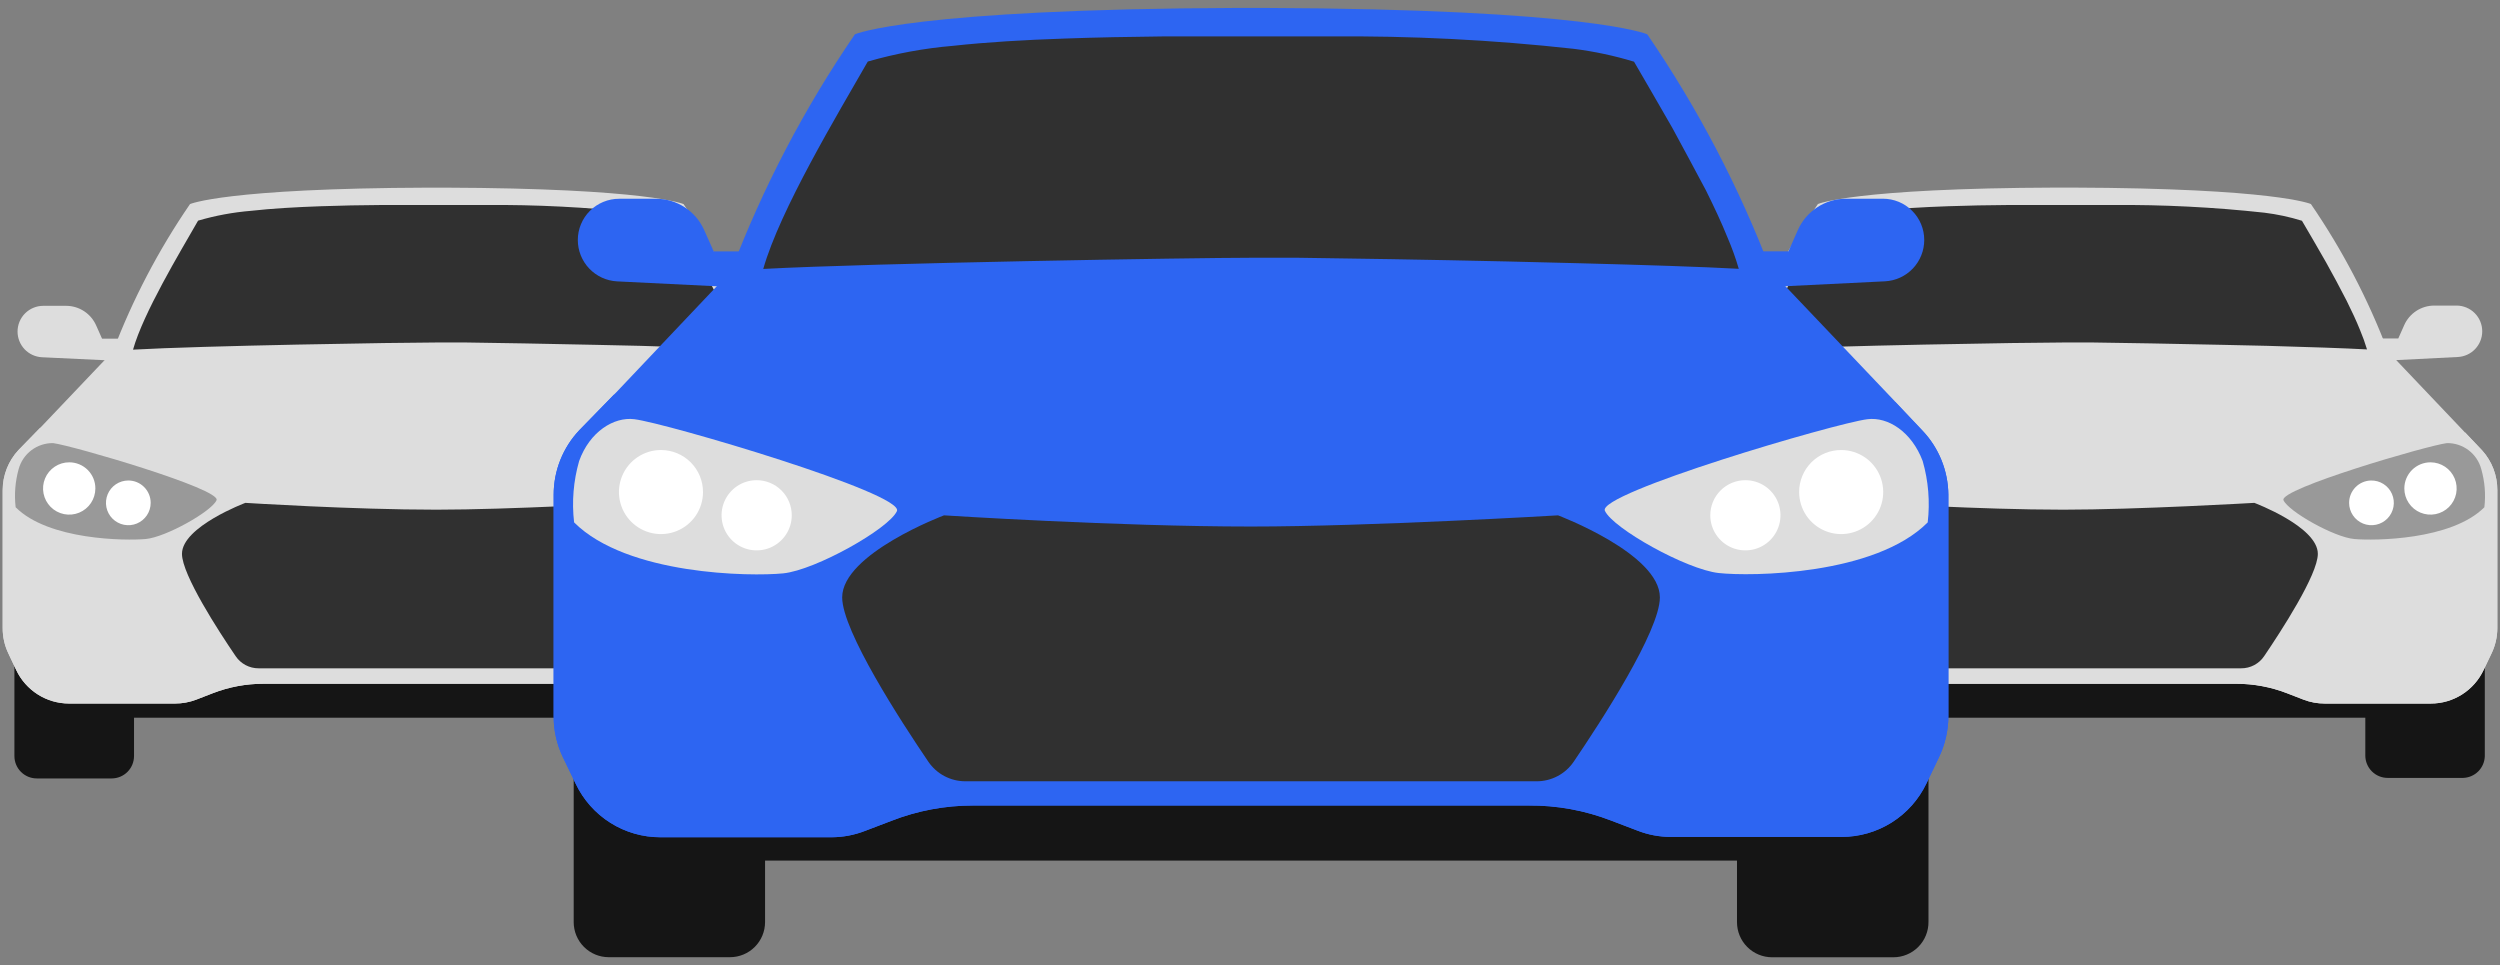 <svg width="158" height="61" viewBox="0 0 158 61" fill="none" xmlns="http://www.w3.org/2000/svg">
<rect x="0" y="0" width="158" height="61" fill="#808080" stroke="none"/>
<path d="M150.951 40.852H108.768V45.359H150.951V40.852Z" fill="#151515"/>
<path d="M155.662 49.164H150.901C150.526 49.164 150.167 49.015 149.902 48.75C149.637 48.485 149.488 48.126 149.488 47.751V40.1H157.04V47.786C157.031 48.149 156.883 48.494 156.627 48.751C156.37 49.007 156.025 49.155 155.662 49.164Z" fill="#151515"/>
<path d="M157.832 30.987V39.697C157.831 40.253 157.706 40.801 157.464 41.301L156.963 42.347C156.665 42.98 156.194 43.516 155.603 43.891C155.013 44.266 154.328 44.466 153.628 44.466H146.917C146.46 44.466 146.008 44.382 145.582 44.219L144.543 43.816C143.52 43.42 142.433 43.216 141.336 43.216H119.47C118.373 43.215 117.286 43.419 116.263 43.816L115.225 44.219C114.798 44.382 114.346 44.466 113.889 44.466H107.206C106.507 44.465 105.822 44.265 105.232 43.89C104.642 43.514 104.17 42.98 103.872 42.347L103.37 41.301C103.131 40.8 103.008 40.252 103.01 39.697V30.987C103.01 30.039 103.371 29.127 104.02 28.436L105.433 27.023L105.504 26.953L110.018 22.205C111.267 18.919 112.903 15.793 114.893 12.894C114.893 12.894 117.111 11.898 129.997 11.855H130.936C143.822 11.898 146.048 12.894 146.048 12.894C148.036 15.792 149.671 18.918 150.915 22.205L155.797 27.341L156.871 28.472C157.493 29.161 157.836 30.058 157.832 30.987Z" fill="#DDDDDD"/>
<path d="M157.832 30.983V39.694C157.831 40.249 157.706 40.797 157.464 41.297L156.963 42.343C156.665 42.976 156.194 43.512 155.603 43.887C155.013 44.262 154.328 44.462 153.628 44.462H146.917C146.46 44.462 146.008 44.379 145.582 44.215L144.543 43.812C143.52 43.416 142.433 43.212 141.336 43.212H119.47C118.373 43.212 117.286 43.415 116.263 43.812L115.225 44.215C114.798 44.379 114.346 44.462 113.889 44.462H107.206C106.507 44.461 105.822 44.261 105.232 43.886C104.642 43.511 104.17 42.976 103.872 42.343L103.37 41.297C103.131 40.797 103.008 40.248 103.01 39.694V30.983C103.01 30.035 103.371 29.123 104.02 28.433L105.433 27.02C104.868 28.009 114.137 31.52 118.397 31.809C122.777 32.106 138.277 31.972 142.544 31.809C146.811 31.647 154.716 28.983 155.797 27.33L156.871 28.461C157.495 29.152 157.837 30.052 157.832 30.983Z" fill="#DDDDDD"/>
<path d="M149.595 22.083C148.182 22.006 145.843 21.928 143.293 21.857L140.467 21.794C137.366 21.723 134.271 21.674 132.286 21.645H130.414C128.203 21.645 115.578 21.85 111.233 22.098C111.89 19.773 114.151 16.029 115.345 13.945C116.44 13.624 117.564 13.416 118.701 13.323C120.015 13.175 121.527 13.09 123.116 13.034C124.36 12.991 125.645 12.963 126.945 12.956C128.104 12.956 129.277 12.956 130.414 12.956H133.48C136.699 12.93 139.917 13.093 143.116 13.443C143.919 13.542 144.711 13.712 145.483 13.952C145.893 14.658 146.437 15.57 146.995 16.559C147.44 17.357 147.892 18.191 148.309 19.01C148.627 19.646 148.916 20.268 149.15 20.847C149.32 21.251 149.469 21.663 149.595 22.083Z" fill="#303030"/>
<path d="M142.474 31.781C142.474 31.781 135.063 32.212 130.4 32.212C125.109 32.212 118.327 31.781 118.327 31.781C118.327 31.781 114.321 33.286 114.321 35.003C114.321 36.324 116.638 39.892 117.712 41.467C117.872 41.706 118.089 41.901 118.343 42.035C118.597 42.17 118.88 42.239 119.168 42.237H141.64C141.928 42.239 142.211 42.17 142.465 42.035C142.719 41.901 142.936 41.706 143.096 41.467C144.162 39.892 146.487 36.324 146.487 35.003C146.487 33.286 142.474 31.781 142.474 31.781Z" fill="#303030"/>
<path d="M154.646 28.004C155.138 27.997 155.619 28.154 156.012 28.451C156.405 28.748 156.687 29.168 156.815 29.643C157.039 30.428 157.107 31.249 157.012 32.059C154.935 34.143 150.068 34.179 148.789 34.066C147.51 33.953 144.628 32.321 144.317 31.614C144.006 30.908 153.395 28.16 154.646 28.004Z" fill="#999999"/>
<g style="mix-blend-mode:screen">
<path d="M151.954 30.872C151.954 31.199 152.051 31.518 152.233 31.79C152.414 32.062 152.673 32.274 152.975 32.399C153.277 32.524 153.609 32.557 153.93 32.493C154.25 32.429 154.545 32.272 154.776 32.041C155.007 31.81 155.165 31.515 155.229 31.194C155.292 30.874 155.26 30.541 155.135 30.239C155.009 29.937 154.798 29.679 154.526 29.497C154.254 29.316 153.934 29.219 153.607 29.219C153.169 29.219 152.748 29.393 152.438 29.703C152.128 30.013 151.954 30.433 151.954 30.872Z" fill="white"/>
</g>
<g style="mix-blend-mode:screen">
<path d="M148.464 31.781C148.464 32.062 148.548 32.336 148.705 32.569C148.862 32.802 149.084 32.983 149.345 33.089C149.605 33.195 149.891 33.221 150.166 33.163C150.441 33.106 150.692 32.968 150.888 32.767C151.085 32.565 151.216 32.31 151.267 32.034C151.317 31.758 151.284 31.472 151.172 31.215C151.059 30.957 150.873 30.739 150.636 30.588C150.399 30.438 150.122 30.361 149.841 30.368C149.473 30.377 149.123 30.53 148.865 30.794C148.608 31.058 148.464 31.412 148.464 31.781Z" fill="white"/>
</g>
<path d="M150.858 22.788L155.337 22.562C155.752 22.541 156.143 22.361 156.429 22.06C156.716 21.759 156.876 21.36 156.877 20.945C156.878 20.73 156.837 20.518 156.755 20.32C156.674 20.122 156.555 19.942 156.404 19.791C156.253 19.639 156.073 19.519 155.876 19.437C155.678 19.355 155.466 19.312 155.252 19.312H153.839C153.438 19.314 153.046 19.431 152.71 19.65C152.374 19.87 152.108 20.182 151.946 20.549L151.572 21.39H149.452L150.858 22.788Z" fill="#DDDDDD"/>
<path d="M48.132 40.852H5.949V45.359H48.132V40.852Z" fill="#151515"/>
<path d="M0.939 40.133H8.47V47.784C8.47 48.159 8.321 48.518 8.056 48.783C7.792 49.048 7.432 49.197 7.057 49.197H2.324C1.949 49.197 1.59 49.048 1.325 48.783C1.06 48.518 0.911 48.159 0.911 47.784V40.133H0.939Z" fill="#151515"/>
<path d="M7.128 22.79L2.649 22.578C2.235 22.556 1.844 22.377 1.557 22.076C1.271 21.775 1.111 21.375 1.109 20.96C1.108 20.746 1.15 20.534 1.231 20.336C1.312 20.138 1.432 19.958 1.583 19.806C1.734 19.655 1.913 19.535 2.111 19.453C2.308 19.37 2.52 19.328 2.734 19.328H4.183C4.584 19.329 4.976 19.447 5.312 19.666C5.648 19.886 5.913 20.198 6.076 20.564L6.45 21.405H8.57L7.128 22.79Z" fill="#DDDDDD"/>
<path d="M55.012 30.984V39.694C55.011 40.25 54.886 40.798 54.645 41.298L54.143 42.344C53.846 42.977 53.374 43.512 52.784 43.888C52.193 44.263 51.508 44.462 50.809 44.463H44.09C43.634 44.462 43.181 44.378 42.755 44.216L41.723 43.813C40.7 43.417 39.613 43.214 38.516 43.213H16.651C15.554 43.212 14.466 43.416 13.444 43.813L12.405 44.216C11.979 44.379 11.526 44.463 11.07 44.463H4.358C3.659 44.462 2.974 44.262 2.384 43.886C1.794 43.511 1.322 42.976 1.024 42.344L0.529 41.298C0.29 40.797 0.167 40.249 0.169 39.694V30.984C0.169 30.039 0.527 29.13 1.172 28.44L2.55 27.027L2.62 26.957L7.135 22.209C8.384 18.923 10.02 15.797 12.009 12.898C12.009 12.898 14.228 11.902 27.114 11.859H28.081C40.974 11.902 43.2 12.898 43.2 12.898C45.189 15.796 46.823 18.922 48.068 22.209L52.949 27.345L54.023 28.476C54.654 29.159 55.007 30.053 55.012 30.984Z" fill="#DDDDDD"/>
<path d="M55.012 30.984V39.694C55.011 40.25 54.886 40.798 54.645 41.298L54.143 42.344C53.846 42.977 53.374 43.512 52.784 43.888C52.193 44.263 51.508 44.462 50.809 44.463H44.09C43.634 44.462 43.181 44.378 42.755 44.216L41.723 43.813C40.7 43.417 39.613 43.214 38.516 43.213H16.651C15.554 43.212 14.466 43.416 13.444 43.813L12.405 44.216C11.979 44.379 11.526 44.463 11.07 44.463H4.358C3.659 44.462 2.974 44.262 2.384 43.886C1.794 43.511 1.322 42.976 1.024 42.344L0.529 41.298C0.29 40.797 0.167 40.249 0.169 39.694V30.984C0.169 30.039 0.527 29.13 1.172 28.44L2.55 27.027C1.985 28.016 11.253 31.528 15.513 31.817C19.893 32.114 35.394 31.98 39.66 31.817C43.928 31.655 51.833 28.991 52.914 27.338L53.988 28.469C54.633 29.148 54.999 30.046 55.012 30.984Z" fill="#DDDDDD"/>
<path d="M46.761 22.083C45.348 22.006 43.017 21.928 40.467 21.857L37.641 21.794C34.539 21.723 31.445 21.674 29.46 21.645H27.588C25.377 21.645 12.752 21.85 8.407 22.098C9.064 19.773 11.325 16.029 12.519 13.945C13.614 13.624 14.738 13.416 15.875 13.323C17.189 13.175 18.701 13.09 20.29 13.034C21.533 12.991 22.819 12.963 24.119 12.956C25.278 12.956 26.45 12.956 27.588 12.956H30.654C33.873 12.93 37.09 13.093 40.29 13.443C41.093 13.542 41.885 13.712 42.657 13.952C43.066 14.658 43.603 15.57 44.169 16.559C44.614 17.357 45.066 18.191 45.483 19.01C45.801 19.646 46.09 20.268 46.323 20.847C46.495 21.25 46.641 21.663 46.761 22.083Z" fill="#303030"/>
<path d="M39.654 31.781C39.654 31.781 32.243 32.212 27.58 32.212C22.289 32.212 15.507 31.781 15.507 31.781C15.507 31.781 11.501 33.286 11.501 35.003C11.501 36.324 13.818 39.892 14.892 41.467C15.052 41.706 15.269 41.901 15.523 42.035C15.777 42.17 16.06 42.239 16.347 42.237H38.82C39.107 42.238 39.39 42.169 39.644 42.035C39.898 41.9 40.115 41.705 40.275 41.467C41.342 39.892 43.666 36.324 43.666 35.003C43.666 33.286 39.654 31.781 39.654 31.781Z" fill="#303030"/>
<path d="M3.356 28.004C2.863 27.998 2.382 28.155 1.988 28.452C1.594 28.748 1.31 29.168 1.18 29.643C0.961 30.429 0.896 31.249 0.989 32.059C3.066 34.143 7.934 34.179 9.206 34.066C10.477 33.953 13.374 32.321 13.685 31.614C13.995 30.908 4.585 28.16 3.356 28.004Z" fill="#999999"/>
<g style="mix-blend-mode:screen">
<path d="M6.027 30.872C6.027 31.199 5.93 31.519 5.748 31.791C5.566 32.063 5.307 32.275 5.005 32.4C4.702 32.525 4.37 32.557 4.049 32.493C3.728 32.428 3.433 32.27 3.202 32.038C2.971 31.806 2.815 31.511 2.752 31.19C2.689 30.869 2.722 30.536 2.849 30.234C2.975 29.932 3.188 29.675 3.461 29.494C3.733 29.313 4.054 29.217 4.381 29.219C4.598 29.219 4.812 29.262 5.012 29.345C5.213 29.428 5.394 29.55 5.547 29.703C5.7 29.857 5.821 30.039 5.904 30.24C5.986 30.44 6.028 30.655 6.027 30.872Z" fill="white"/>
</g>
<g style="mix-blend-mode:screen">
<path d="M9.523 31.78C9.523 32.06 9.44 32.333 9.285 32.565C9.13 32.797 8.909 32.979 8.651 33.086C8.393 33.193 8.109 33.22 7.835 33.166C7.56 33.111 7.309 32.977 7.111 32.779C6.913 32.582 6.779 32.33 6.724 32.056C6.67 31.782 6.698 31.498 6.805 31.239C6.912 30.981 7.093 30.761 7.325 30.605C7.558 30.45 7.831 30.367 8.11 30.367C8.485 30.367 8.844 30.516 9.109 30.781C9.374 31.046 9.523 31.405 9.523 31.78Z" fill="white"/>
</g>
<path d="M111.94 18.133L119.132 17.779C119.802 17.745 120.433 17.454 120.894 16.968C121.356 16.481 121.613 15.836 121.612 15.165C121.612 14.474 121.337 13.811 120.848 13.322C120.359 12.833 119.696 12.559 119.005 12.559H116.674C116.03 12.558 115.4 12.744 114.86 13.094C114.319 13.444 113.892 13.942 113.629 14.53L113.028 15.886H109.651L111.94 18.133Z" fill="#2D65F2"/>
<path d="M112.089 47.141H44.296V54.389H112.089V47.141Z" fill="#151515"/>
<path d="M36.257 45.984H48.352V58.277C48.352 58.865 48.118 59.43 47.702 59.846C47.286 60.262 46.722 60.495 46.133 60.495H38.475C37.887 60.495 37.323 60.262 36.907 59.846C36.491 59.43 36.257 58.865 36.257 58.277V45.984Z" fill="#151515"/>
<path d="M119.654 60.5H111.996C111.408 60.5 110.844 60.266 110.428 59.85C110.012 59.434 109.778 58.87 109.778 58.282V45.989H121.88V58.261C121.883 58.554 121.827 58.846 121.716 59.117C121.606 59.39 121.442 59.637 121.235 59.845C121.028 60.054 120.782 60.219 120.51 60.331C120.239 60.444 119.948 60.501 119.654 60.5Z" fill="#151515"/>
<path d="M46.189 18.137L38.997 17.783C38.328 17.747 37.698 17.456 37.237 16.97C36.776 16.484 36.518 15.839 36.518 15.169C36.518 14.826 36.585 14.487 36.717 14.17C36.848 13.853 37.041 13.566 37.284 13.323C37.526 13.081 37.815 12.889 38.132 12.759C38.449 12.628 38.789 12.562 39.132 12.562H41.456C42.1 12.561 42.73 12.747 43.27 13.097C43.811 13.447 44.238 13.946 44.501 14.534L45.108 15.89H48.478L46.189 18.137Z" fill="#2D65F2"/>
<path d="M123.137 31.267V45.269C123.135 46.159 122.934 47.038 122.551 47.841L121.745 49.522C121.261 50.533 120.5 51.386 119.552 51.982C118.603 52.578 117.504 52.894 116.383 52.892H105.596C104.87 52.891 104.151 52.755 103.476 52.489L101.809 51.853C100.151 51.214 98.387 50.892 96.609 50.907H61.498C59.733 50.905 57.984 51.233 56.341 51.875L54.673 52.511C53.998 52.774 53.279 52.911 52.554 52.913H41.738C40.619 52.914 39.523 52.598 38.577 52.002C37.63 51.405 36.872 50.553 36.39 49.543L35.578 47.862C35.191 47.06 34.99 46.181 34.991 45.29V31.267C34.99 29.741 35.578 28.274 36.63 27.169L38.834 24.909L38.947 24.796L46.203 17.137C48.208 11.854 50.836 6.829 54.031 2.167C54.031 2.167 57.605 0.571 78.312 0.5H79.817C100.53 0.571 104.105 2.167 104.105 2.167C107.299 6.829 109.927 11.854 111.933 17.137L119.774 25.382L121.498 27.205C122.541 28.301 123.127 29.754 123.137 31.267Z" fill="#2D65F2"/>
<path d="M123.137 31.268V45.271C123.135 46.161 122.934 47.039 122.551 47.842L121.745 49.524C121.261 50.534 120.5 51.387 119.552 51.984C118.603 52.58 117.504 52.895 116.383 52.894H105.596C104.87 52.893 104.151 52.756 103.476 52.491L101.809 51.855C100.151 51.215 98.387 50.894 96.609 50.908H61.498C59.733 50.906 57.984 51.234 56.341 51.876L54.673 52.512C53.998 52.776 53.279 52.912 52.554 52.915H41.738C40.619 52.916 39.523 52.6 38.577 52.003C37.63 51.407 36.872 50.554 36.39 49.545L35.578 47.863C35.191 47.061 34.99 46.182 34.991 45.292V31.268C34.99 29.743 35.578 28.275 36.63 27.171L38.834 24.91C37.923 26.5 52.815 32.137 59.668 32.604C66.733 33.084 91.622 32.865 98.467 32.604C105.313 32.342 118.036 28.089 119.774 25.405L121.498 27.227C122.536 28.319 123.121 29.763 123.137 31.268Z" fill="#2D65F2"/>
<path d="M109.891 16.989C107.609 16.862 103.872 16.742 99.767 16.636L95.217 16.523C90.23 16.41 85.263 16.332 82.063 16.29H79.061C75.528 16.29 55.196 16.622 48.237 16.997C49.297 13.266 52.921 7.247 54.843 3.891C56.605 3.383 58.413 3.049 60.24 2.895C62.36 2.662 64.769 2.521 67.305 2.436C69.297 2.365 71.367 2.323 73.451 2.302C75.323 2.302 77.203 2.302 79.032 2.302H83.978C89.15 2.257 94.321 2.518 99.463 3.086C100.753 3.249 102.027 3.521 103.271 3.899C103.935 5.05 104.797 6.512 105.694 8.088C106.401 9.374 107.107 10.716 107.814 12.03C108.322 13.054 108.796 14.058 109.17 14.99C109.452 15.641 109.693 16.308 109.891 16.989Z" fill="#303030"/>
<path d="M98.468 32.57C98.468 32.57 86.557 33.277 79.068 33.277C70.591 33.277 59.661 32.57 59.661 32.57C59.661 32.57 53.226 34.993 53.226 37.756C53.226 39.875 56.949 45.605 58.672 48.141C58.931 48.521 59.279 48.833 59.685 49.048C60.091 49.263 60.544 49.377 61.004 49.377H97.126C97.585 49.377 98.038 49.263 98.444 49.048C98.851 48.833 99.198 48.521 99.457 48.141C101.181 45.605 104.904 39.875 104.904 37.756C104.904 34.993 98.468 32.57 98.468 32.57Z" fill="#303030"/>
<path d="M40.091 26.494C38.791 26.332 37.266 27.286 36.601 29.137C36.24 30.396 36.132 31.714 36.283 33.015C39.632 36.357 47.446 36.441 49.495 36.237C51.543 36.032 56.185 33.411 56.686 32.302C57.188 31.192 42.112 26.742 40.091 26.494Z" fill="#DDDDDD"/>
<g style="mix-blend-mode:screen">
<path d="M44.43 31.105C44.428 31.63 44.271 32.143 43.979 32.579C43.686 33.015 43.271 33.354 42.785 33.554C42.3 33.754 41.766 33.806 41.251 33.702C40.736 33.599 40.264 33.345 39.893 32.974C39.522 32.602 39.27 32.129 39.168 31.613C39.066 31.098 39.119 30.565 39.32 30.08C39.521 29.595 39.862 29.18 40.298 28.889C40.735 28.597 41.248 28.441 41.773 28.441C42.123 28.441 42.469 28.51 42.792 28.644C43.114 28.778 43.407 28.974 43.654 29.222C43.901 29.469 44.097 29.763 44.23 30.086C44.363 30.409 44.431 30.755 44.43 31.105Z" fill="white"/>
</g>
<g style="mix-blend-mode:screen">
<path d="M50.039 32.566C50.039 33.005 49.909 33.434 49.665 33.798C49.422 34.163 49.075 34.447 48.67 34.615C48.264 34.783 47.818 34.827 47.388 34.742C46.958 34.656 46.562 34.445 46.252 34.135C45.942 33.824 45.731 33.429 45.645 32.999C45.56 32.568 45.603 32.122 45.771 31.717C45.939 31.312 46.224 30.965 46.588 30.721C46.953 30.478 47.382 30.348 47.821 30.348C48.409 30.348 48.973 30.581 49.389 30.997C49.805 31.413 50.039 31.978 50.039 32.566Z" fill="white"/>
</g>
<path d="M118.023 26.494C119.323 26.332 120.814 27.286 121.513 29.137C121.875 30.396 121.983 31.714 121.831 33.015C118.511 36.357 110.669 36.441 108.62 36.215C106.571 35.989 101.93 33.39 101.428 32.28C100.927 31.171 116.017 26.742 118.023 26.494Z" fill="#DDDDDD"/>
<g style="mix-blend-mode:screen">
<path d="M113.706 31.105C113.708 31.629 113.864 32.141 114.155 32.576C114.447 33.011 114.86 33.35 115.344 33.551C115.828 33.752 116.361 33.805 116.875 33.704C117.389 33.603 117.861 33.352 118.233 32.984C118.605 32.615 118.86 32.144 118.965 31.631C119.07 31.117 119.021 30.585 118.824 30.099C118.627 29.614 118.291 29.197 117.858 28.902C117.425 28.608 116.915 28.447 116.391 28.442C116.039 28.437 115.689 28.503 115.363 28.634C115.036 28.766 114.739 28.962 114.489 29.21C114.239 29.458 114.041 29.753 113.907 30.079C113.772 30.404 113.704 30.753 113.706 31.105Z" fill="white"/>
</g>
<g style="mix-blend-mode:screen">
<path d="M108.09 32.566C108.09 33.005 108.22 33.434 108.464 33.798C108.707 34.163 109.054 34.447 109.459 34.615C109.865 34.783 110.311 34.827 110.741 34.742C111.171 34.656 111.567 34.445 111.877 34.135C112.187 33.824 112.398 33.429 112.484 32.999C112.569 32.568 112.526 32.122 112.358 31.717C112.19 31.312 111.905 30.965 111.541 30.721C111.176 30.478 110.747 30.348 110.308 30.348C109.72 30.348 109.156 30.581 108.74 30.997C108.324 31.413 108.09 31.978 108.09 32.566Z" fill="white"/>
</g>
</svg>
